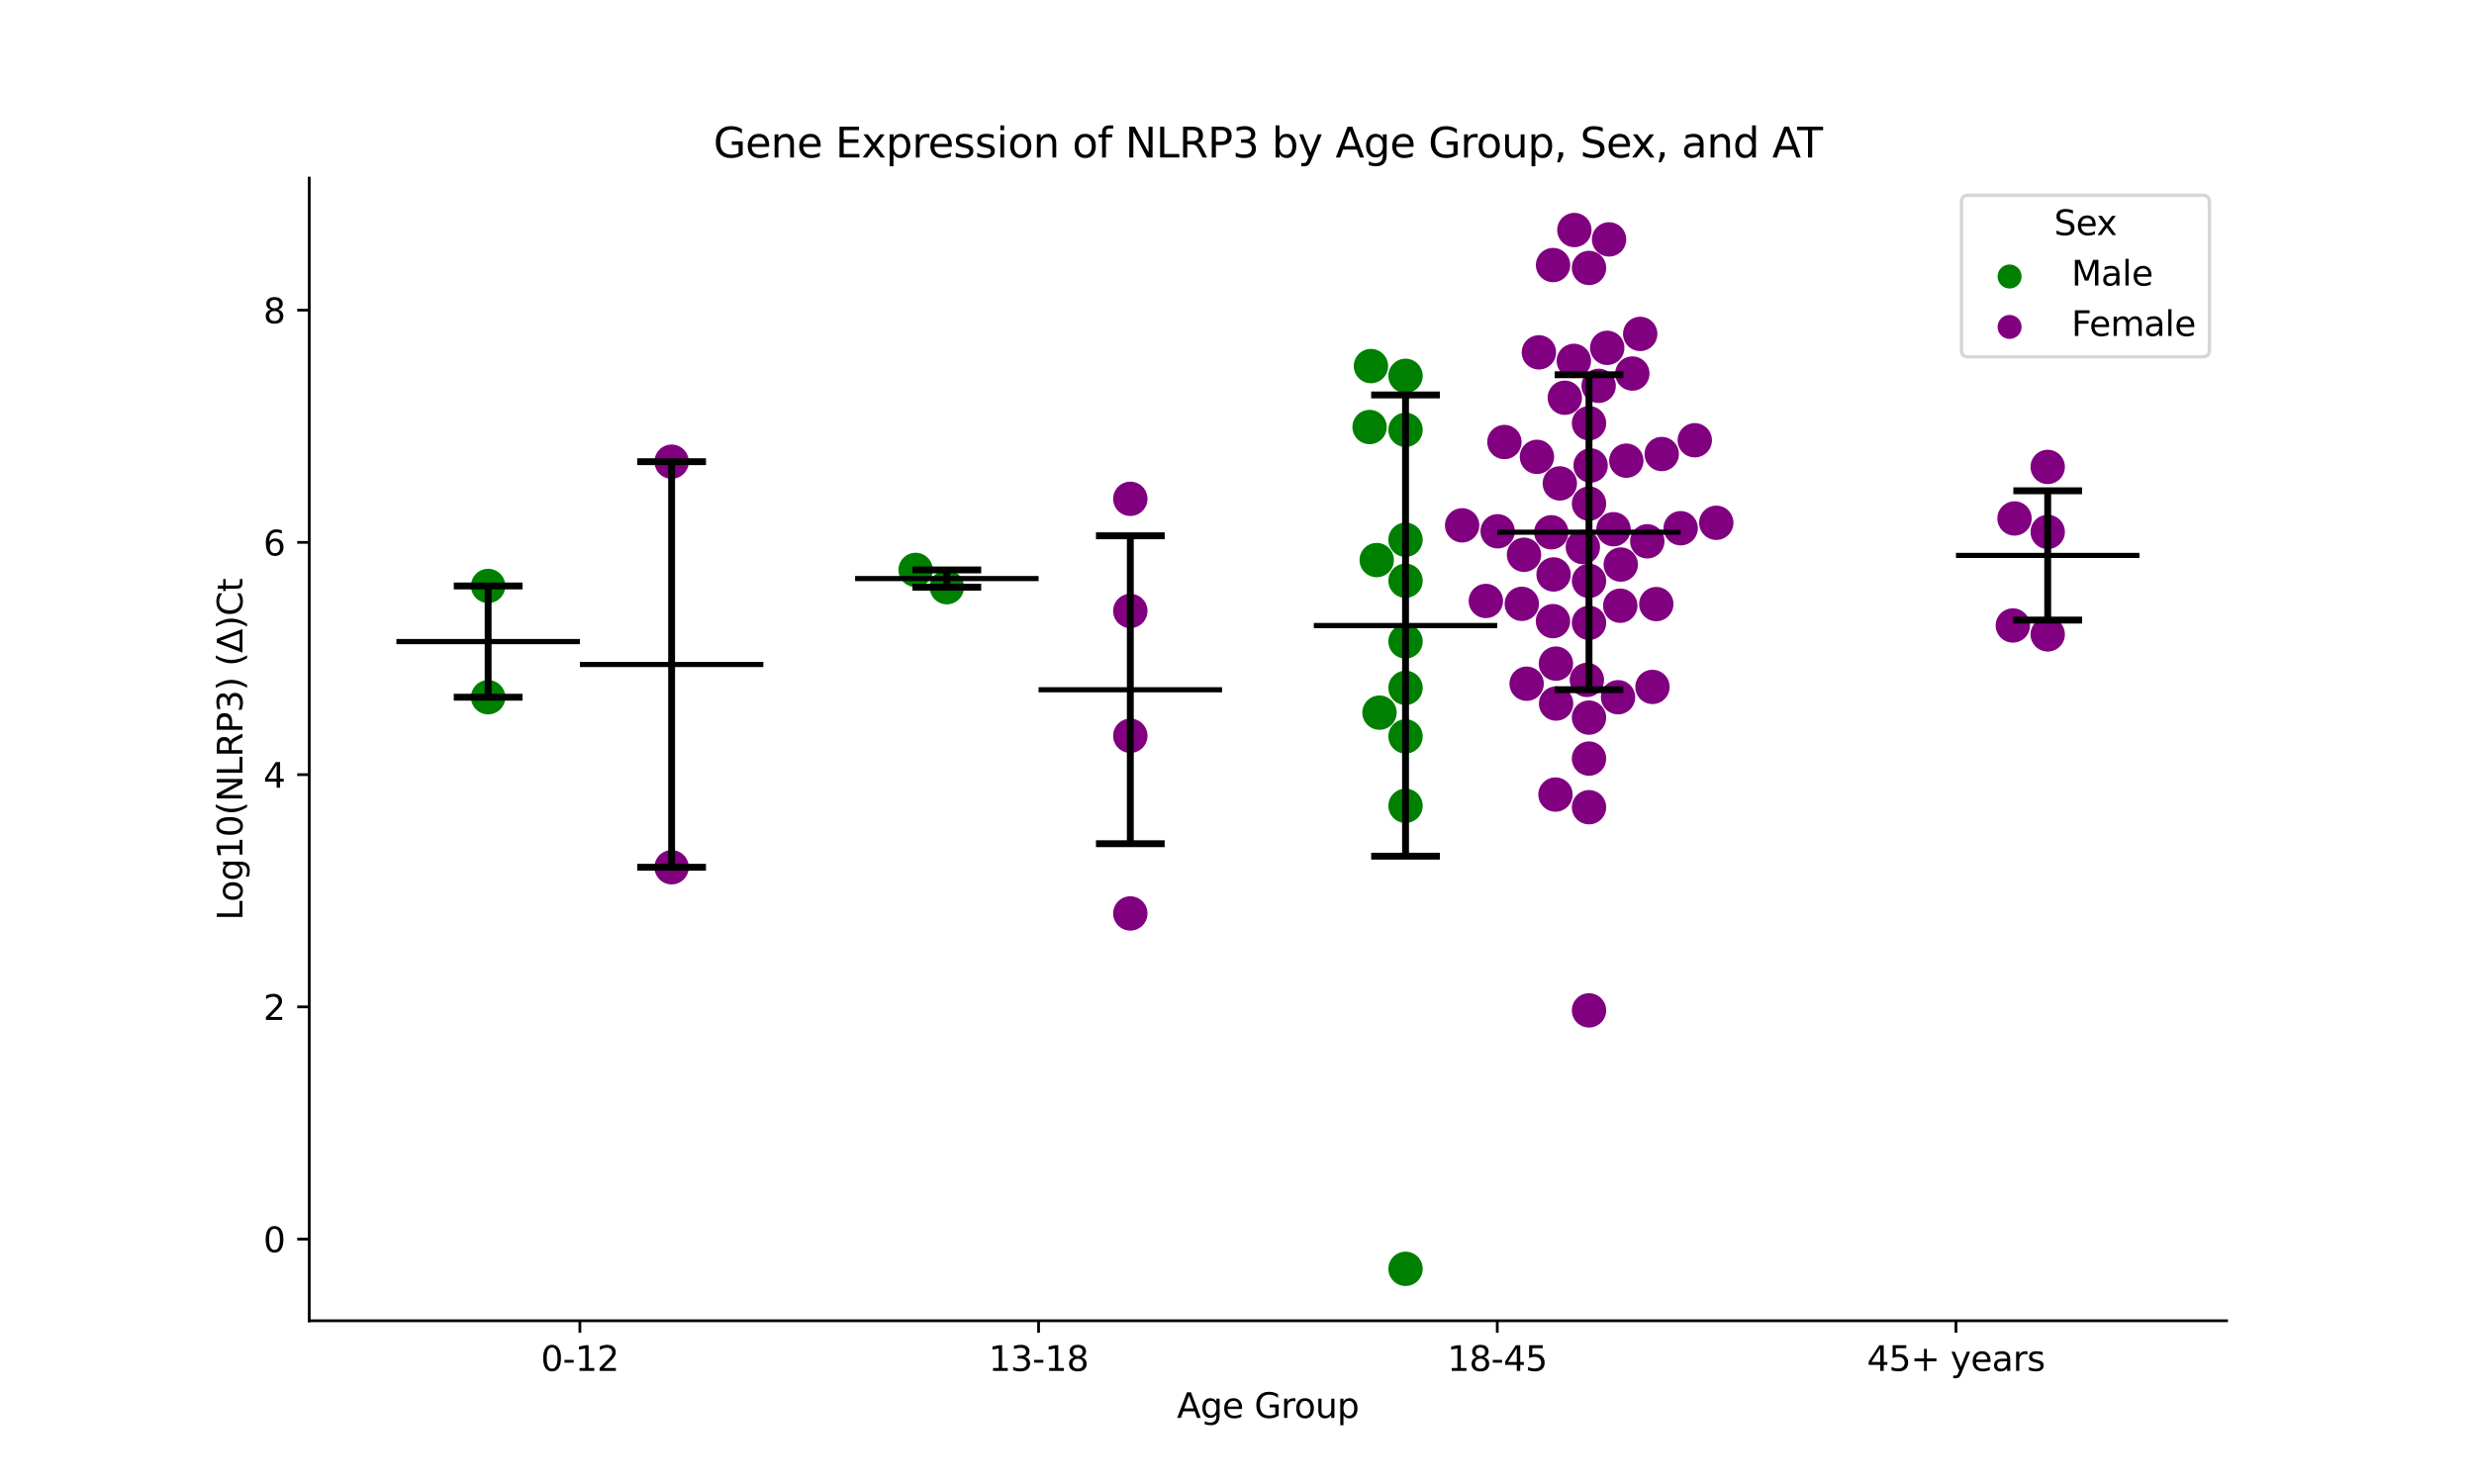 <?xml version="1.0" encoding="utf-8" standalone="no"?>
<!DOCTYPE svg PUBLIC "-//W3C//DTD SVG 1.1//EN"
  "http://www.w3.org/Graphics/SVG/1.1/DTD/svg11.dtd">
<svg xmlns:xlink="http://www.w3.org/1999/xlink" width="720pt" height="432pt" viewBox="0 0 720 432" xmlns="http://www.w3.org/2000/svg" version="1.1">
 <defs>
  <style type="text/css">*{stroke-linejoin: round; stroke-linecap: butt}</style>
 </defs>
 <g id="figure_1">
  <g id="patch_1">
   <path d="M 0 432 
L 720 432 
L 720 0 
L 0 0 
z
" style="fill: #ffffff"/>
  </g>
  <g id="axes_1">
   <g id="patch_2">
    <path d="M 90 384.48 
L 648 384.48 
L 648 51.84 
L 90 51.84 
z
" style="fill: #ffffff"/>
   </g>
   <g id="PathCollection_1">
    <defs>
     <path id="C0_0_ae9c6892e2" d="M 0 5 
C 1.326 5 2.598 4.473 3.536 3.536 
C 4.473 2.598 5 1.326 5 -0 
C 5 -1.326 4.473 -2.598 3.536 -3.536 
C 2.598 -4.473 1.326 -5 0 -5 
C -1.326 -5 -2.598 -4.473 -3.536 -3.536 
C -4.473 -2.598 -5 -1.326 -5 0 
C -5 1.326 -4.473 2.598 -3.536 3.536 
C -2.598 4.473 -1.326 5 0 5 
z
"/>
    </defs>
    <g clip-path="url(#p87d9b2bb14)">
     <use xlink:href="#C0_0_ae9c6892e2" x="142.062" y="170.57" style="fill: #008000"/>
    </g>
    <g clip-path="url(#p87d9b2bb14)">
     <use xlink:href="#C0_0_ae9c6892e2" x="142.062" y="202.965" style="fill: #008000"/>
    </g>
   </g>
   <g id="PathCollection_2">
    <defs>
     <path id="C1_0_c4b19c162c" d="M 0 5 
C 1.326 5 2.598 4.473 3.536 3.536 
C 4.473 2.598 5 1.326 5 -0 
C 5 -1.326 4.473 -2.598 3.536 -3.536 
C 2.598 -4.473 1.326 -5 0 -5 
C -1.326 -5 -2.598 -4.473 -3.536 -3.536 
C -4.473 -2.598 -5 -1.326 -5 0 
C -5 1.326 -4.473 2.598 -3.536 3.536 
C -2.598 4.473 -1.326 5 0 5 
z
"/>
    </defs>
    <g clip-path="url(#p87d9b2bb14)">
     <use xlink:href="#C1_0_c4b19c162c" x="195.459" y="134.398" style="fill: #800080"/>
    </g>
    <g clip-path="url(#p87d9b2bb14)">
     <use xlink:href="#C1_0_c4b19c162c" x="195.459" y="252.466" style="fill: #800080"/>
    </g>
   </g>
   <g id="PathCollection_3">
    <defs>
     <path id="C2_0_10af979128" d="M 0 5 
C 1.326 5 2.598 4.473 3.536 3.536 
C 4.473 2.598 5 1.326 5 -0 
C 5 -1.326 4.473 -2.598 3.536 -3.536 
C 2.598 -4.473 1.326 -5 0 -5 
C -1.326 -5 -2.598 -4.473 -3.536 -3.536 
C -4.473 -2.598 -5 -1.326 -5 0 
C -5 1.326 -4.473 2.598 -3.536 3.536 
C -2.598 4.473 -1.326 5 0 5 
z
"/>
    </defs>
    <g clip-path="url(#p87d9b2bb14)">
     <use xlink:href="#C2_0_10af979128" x="266.475" y="165.906" style="fill: #008000"/>
    </g>
    <g clip-path="url(#p87d9b2bb14)">
     <use xlink:href="#C2_0_10af979128" x="275.555" y="170.927" style="fill: #008000"/>
    </g>
   </g>
   <g id="PathCollection_4">
    <defs>
     <path id="C3_0_b645423801" d="M 0 5 
C 1.326 5 2.598 4.473 3.536 3.536 
C 4.473 2.598 5 1.326 5 -0 
C 5 -1.326 4.473 -2.598 3.536 -3.536 
C 2.598 -4.473 1.326 -5 0 -5 
C -1.326 -5 -2.598 -4.473 -3.536 -3.536 
C -4.473 -2.598 -5 -1.326 -5 0 
C -5 1.326 -4.473 2.598 -3.536 3.536 
C -2.598 4.473 -1.326 5 0 5 
z
"/>
    </defs>
    <g clip-path="url(#p87d9b2bb14)">
     <use xlink:href="#C3_0_b645423801" x="328.952" y="145.212" style="fill: #800080"/>
    </g>
    <g clip-path="url(#p87d9b2bb14)">
     <use xlink:href="#C3_0_b645423801" x="328.952" y="214.19" style="fill: #800080"/>
    </g>
    <g clip-path="url(#p87d9b2bb14)">
     <use xlink:href="#C3_0_b645423801" x="328.952" y="265.908" style="fill: #800080"/>
    </g>
    <g clip-path="url(#p87d9b2bb14)">
     <use xlink:href="#C3_0_b645423801" x="328.952" y="177.854" style="fill: #800080"/>
    </g>
   </g>
   <g id="PathCollection_5">
    <defs>
     <path id="C4_0_6145a1a69e" d="M 0 5 
C 1.326 5 2.598 4.473 3.536 3.536 
C 4.473 2.598 5 1.326 5 -0 
C 5 -1.326 4.473 -2.598 3.536 -3.536 
C 2.598 -4.473 1.326 -5 0 -5 
C -1.326 -5 -2.598 -4.473 -3.536 -3.536 
C -4.473 -2.598 -5 -1.326 -5 0 
C -5 1.326 -4.473 2.598 -3.536 3.536 
C -2.598 4.473 -1.326 5 0 5 
z
"/>
    </defs>
    <g clip-path="url(#p87d9b2bb14)">
     <use xlink:href="#C4_0_6145a1a69e" x="409.048" y="369.36" style="fill: #008000"/>
    </g>
    <g clip-path="url(#p87d9b2bb14)">
     <use xlink:href="#C4_0_6145a1a69e" x="409.048" y="109.409" style="fill: #008000"/>
    </g>
    <g clip-path="url(#p87d9b2bb14)">
     <use xlink:href="#C4_0_6145a1a69e" x="398.583" y="124.307" style="fill: #008000"/>
    </g>
    <g clip-path="url(#p87d9b2bb14)">
     <use xlink:href="#C4_0_6145a1a69e" x="409.048" y="169.057" style="fill: #008000"/>
    </g>
    <g clip-path="url(#p87d9b2bb14)">
     <use xlink:href="#C4_0_6145a1a69e" x="409.048" y="125.128" style="fill: #008000"/>
    </g>
    <g clip-path="url(#p87d9b2bb14)">
     <use xlink:href="#C4_0_6145a1a69e" x="409.048" y="214.37" style="fill: #008000"/>
    </g>
    <g clip-path="url(#p87d9b2bb14)">
     <use xlink:href="#C4_0_6145a1a69e" x="409.048" y="186.721" style="fill: #008000"/>
    </g>
    <g clip-path="url(#p87d9b2bb14)">
     <use xlink:href="#C4_0_6145a1a69e" x="409.048" y="157.12" style="fill: #008000"/>
    </g>
    <g clip-path="url(#p87d9b2bb14)">
     <use xlink:href="#C4_0_6145a1a69e" x="398.981" y="106.568" style="fill: #008000"/>
    </g>
    <g clip-path="url(#p87d9b2bb14)">
     <use xlink:href="#C4_0_6145a1a69e" x="401.466" y="207.452" style="fill: #008000"/>
    </g>
    <g clip-path="url(#p87d9b2bb14)">
     <use xlink:href="#C4_0_6145a1a69e" x="409.048" y="234.572" style="fill: #008000"/>
    </g>
    <g clip-path="url(#p87d9b2bb14)">
     <use xlink:href="#C4_0_6145a1a69e" x="409.048" y="200.237" style="fill: #008000"/>
    </g>
    <g clip-path="url(#p87d9b2bb14)">
     <use xlink:href="#C4_0_6145a1a69e" x="400.66" y="163.041" style="fill: #008000"/>
    </g>
   </g>
   <g id="PathCollection_6">
    <defs>
     <path id="C5_0_4532d6609e" d="M 0 5 
C 1.326 5 2.598 4.473 3.536 3.536 
C 4.473 2.598 5 1.326 5 -0 
C 5 -1.326 4.473 -2.598 3.536 -3.536 
C 2.598 -4.473 1.326 -5 0 -5 
C -1.326 -5 -2.598 -4.473 -3.536 -3.536 
C -4.473 -2.598 -5 -1.326 -5 0 
C -5 1.326 -4.473 2.598 -3.536 3.536 
C -2.598 4.473 -1.326 5 0 5 
z
"/>
    </defs>
    <g clip-path="url(#p87d9b2bb14)">
     <use xlink:href="#C5_0_4532d6609e" x="458.179" y="66.96" style="fill: #800080"/>
    </g>
    <g clip-path="url(#p87d9b2bb14)">
     <use xlink:href="#C5_0_4532d6609e" x="462.907" y="135.507" style="fill: #800080"/>
    </g>
    <g clip-path="url(#p87d9b2bb14)">
     <use xlink:href="#C5_0_4532d6609e" x="451.982" y="77.158" style="fill: #800080"/>
    </g>
    <g clip-path="url(#p87d9b2bb14)">
     <use xlink:href="#C5_0_4532d6609e" x="477.342" y="97.202" style="fill: #800080"/>
    </g>
    <g clip-path="url(#p87d9b2bb14)">
     <use xlink:href="#C5_0_4532d6609e" x="455.403" y="115.786" style="fill: #800080"/>
    </g>
    <g clip-path="url(#p87d9b2bb14)">
     <use xlink:href="#C5_0_4532d6609e" x="483.605" y="132.172" style="fill: #800080"/>
    </g>
    <g clip-path="url(#p87d9b2bb14)">
     <use xlink:href="#C5_0_4532d6609e" x="479.407" y="157.576" style="fill: #800080"/>
    </g>
    <g clip-path="url(#p87d9b2bb14)">
     <use xlink:href="#C5_0_4532d6609e" x="468.281" y="69.686" style="fill: #800080"/>
    </g>
    <g clip-path="url(#p87d9b2bb14)">
     <use xlink:href="#C5_0_4532d6609e" x="452.132" y="167.226" style="fill: #800080"/>
    </g>
    <g clip-path="url(#p87d9b2bb14)">
     <use xlink:href="#C5_0_4532d6609e" x="437.82" y="128.676" style="fill: #800080"/>
    </g>
    <g clip-path="url(#p87d9b2bb14)">
     <use xlink:href="#C5_0_4532d6609e" x="482.028" y="175.851" style="fill: #800080"/>
    </g>
    <g clip-path="url(#p87d9b2bb14)">
     <use xlink:href="#C5_0_4532d6609e" x="462.445" y="169.107" style="fill: #800080"/>
    </g>
    <g clip-path="url(#p87d9b2bb14)">
     <use xlink:href="#C5_0_4532d6609e" x="453.95" y="140.726" style="fill: #800080"/>
    </g>
    <g clip-path="url(#p87d9b2bb14)">
     <use xlink:href="#C5_0_4532d6609e" x="471.54" y="176.324" style="fill: #800080"/>
    </g>
    <g clip-path="url(#p87d9b2bb14)">
     <use xlink:href="#C5_0_4532d6609e" x="462.445" y="123.203" style="fill: #800080"/>
    </g>
    <g clip-path="url(#p87d9b2bb14)">
     <use xlink:href="#C5_0_4532d6609e" x="452.865" y="204.806" style="fill: #800080"/>
    </g>
    <g clip-path="url(#p87d9b2bb14)">
     <use xlink:href="#C5_0_4532d6609e" x="475.057" y="108.741" style="fill: #800080"/>
    </g>
    <g clip-path="url(#p87d9b2bb14)">
     <use xlink:href="#C5_0_4532d6609e" x="462.445" y="146.603" style="fill: #800080"/>
    </g>
    <g clip-path="url(#p87d9b2bb14)">
     <use xlink:href="#C5_0_4532d6609e" x="462.445" y="294.128" style="fill: #800080"/>
    </g>
    <g clip-path="url(#p87d9b2bb14)">
     <use xlink:href="#C5_0_4532d6609e" x="458.032" y="105.056" style="fill: #800080"/>
    </g>
    <g clip-path="url(#p87d9b2bb14)">
     <use xlink:href="#C5_0_4532d6609e" x="462.445" y="234.985" style="fill: #800080"/>
    </g>
    <g clip-path="url(#p87d9b2bb14)">
     <use xlink:href="#C5_0_4532d6609e" x="462.445" y="77.999" style="fill: #800080"/>
    </g>
    <g clip-path="url(#p87d9b2bb14)">
     <use xlink:href="#C5_0_4532d6609e" x="447.861" y="102.57" style="fill: #800080"/>
    </g>
    <g clip-path="url(#p87d9b2bb14)">
     <use xlink:href="#C5_0_4532d6609e" x="467.744" y="101.256" style="fill: #800080"/>
    </g>
    <g clip-path="url(#p87d9b2bb14)">
     <use xlink:href="#C5_0_4532d6609e" x="489.116" y="153.769" style="fill: #800080"/>
    </g>
    <g clip-path="url(#p87d9b2bb14)">
     <use xlink:href="#C5_0_4532d6609e" x="465.251" y="112.317" style="fill: #800080"/>
    </g>
    <g clip-path="url(#p87d9b2bb14)">
     <use xlink:href="#C5_0_4532d6609e" x="499.484" y="152.189" style="fill: #800080"/>
    </g>
    <g clip-path="url(#p87d9b2bb14)">
     <use xlink:href="#C5_0_4532d6609e" x="443.526" y="161.497" style="fill: #800080"/>
    </g>
    <g clip-path="url(#p87d9b2bb14)">
     <use xlink:href="#C5_0_4532d6609e" x="444.292" y="199.032" style="fill: #800080"/>
    </g>
    <g clip-path="url(#p87d9b2bb14)">
     <use xlink:href="#C5_0_4532d6609e" x="493.225" y="128.164" style="fill: #800080"/>
    </g>
    <g clip-path="url(#p87d9b2bb14)">
     <use xlink:href="#C5_0_4532d6609e" x="451.463" y="154.949" style="fill: #800080"/>
    </g>
    <g clip-path="url(#p87d9b2bb14)">
     <use xlink:href="#C5_0_4532d6609e" x="425.517" y="152.93" style="fill: #800080"/>
    </g>
    <g clip-path="url(#p87d9b2bb14)">
     <use xlink:href="#C5_0_4532d6609e" x="473.303" y="134.104" style="fill: #800080"/>
    </g>
    <g clip-path="url(#p87d9b2bb14)">
     <use xlink:href="#C5_0_4532d6609e" x="435.857" y="154.666" style="fill: #800080"/>
    </g>
    <g clip-path="url(#p87d9b2bb14)">
     <use xlink:href="#C5_0_4532d6609e" x="447.291" y="132.994" style="fill: #800080"/>
    </g>
    <g clip-path="url(#p87d9b2bb14)">
     <use xlink:href="#C5_0_4532d6609e" x="460.654" y="159.253" style="fill: #800080"/>
    </g>
    <g clip-path="url(#p87d9b2bb14)">
     <use xlink:href="#C5_0_4532d6609e" x="442.886" y="175.782" style="fill: #800080"/>
    </g>
    <g clip-path="url(#p87d9b2bb14)">
     <use xlink:href="#C5_0_4532d6609e" x="432.423" y="174.942" style="fill: #800080"/>
    </g>
    <g clip-path="url(#p87d9b2bb14)">
     <use xlink:href="#C5_0_4532d6609e" x="461.825" y="197.931" style="fill: #800080"/>
    </g>
    <g clip-path="url(#p87d9b2bb14)">
     <use xlink:href="#C5_0_4532d6609e" x="451.958" y="180.816" style="fill: #800080"/>
    </g>
    <g clip-path="url(#p87d9b2bb14)">
     <use xlink:href="#C5_0_4532d6609e" x="470.897" y="202.966" style="fill: #800080"/>
    </g>
    <g clip-path="url(#p87d9b2bb14)">
     <use xlink:href="#C5_0_4532d6609e" x="462.445" y="220.832" style="fill: #800080"/>
    </g>
    <g clip-path="url(#p87d9b2bb14)">
     <use xlink:href="#C5_0_4532d6609e" x="480.913" y="199.964" style="fill: #800080"/>
    </g>
    <g clip-path="url(#p87d9b2bb14)">
     <use xlink:href="#C5_0_4532d6609e" x="462.445" y="208.899" style="fill: #800080"/>
    </g>
    <g clip-path="url(#p87d9b2bb14)">
     <use xlink:href="#C5_0_4532d6609e" x="452.812" y="193.187" style="fill: #800080"/>
    </g>
    <g clip-path="url(#p87d9b2bb14)">
     <use xlink:href="#C5_0_4532d6609e" x="452.685" y="231.298" style="fill: #800080"/>
    </g>
    <g clip-path="url(#p87d9b2bb14)">
     <use xlink:href="#C5_0_4532d6609e" x="462.445" y="181.321" style="fill: #800080"/>
    </g>
    <g clip-path="url(#p87d9b2bb14)">
     <use xlink:href="#C5_0_4532d6609e" x="471.679" y="164.347" style="fill: #800080"/>
    </g>
    <g clip-path="url(#p87d9b2bb14)">
     <use xlink:href="#C5_0_4532d6609e" x="469.576" y="154.063" style="fill: #800080"/>
    </g>
   </g>
   <g id="PathCollection_7">
    <path d="M 0 437 
C 1.326 437 2.598 436.473 3.536 435.536 
C 4.473 434.598 5 433.326 5 432 
C 5 430.674 4.473 429.402 3.536 428.464 
C 2.598 427.527 1.326 427 0 427 
C -1.326 427 -2.598 427.527 -3.536 428.464 
C -4.473 429.402 -5 430.674 -5 432 
C -5 433.326 -4.473 434.598 -3.536 435.536 
C -2.598 436.473 -1.326 437 0 437 
" clip-path="url(#p87d9b2bb14)" style="fill: none"/>
   </g>
   <g id="PathCollection_8">
    <defs>
     <path id="C6_0_535259c7fc" d="M 0 5 
C 1.326 5 2.598 4.473 3.536 3.536 
C 4.473 2.598 5 1.326 5 -0 
C 5 -1.326 4.473 -2.598 3.536 -3.536 
C 2.598 -4.473 1.326 -5 0 -5 
C -1.326 -5 -2.598 -4.473 -3.536 -3.536 
C -4.473 -2.598 -5 -1.326 -5 0 
C -5 1.326 -4.473 2.598 -3.536 3.536 
C -2.598 4.473 -1.326 5 0 5 
z
"/>
    </defs>
    <g clip-path="url(#p87d9b2bb14)">
     <use xlink:href="#C6_0_535259c7fc" x="595.938" y="135.922" style="fill: #800080"/>
    </g>
    <g clip-path="url(#p87d9b2bb14)">
     <use xlink:href="#C6_0_535259c7fc" x="586.278" y="150.925" style="fill: #800080"/>
    </g>
    <g clip-path="url(#p87d9b2bb14)">
     <use xlink:href="#C6_0_535259c7fc" x="595.938" y="154.844" style="fill: #800080"/>
    </g>
    <g clip-path="url(#p87d9b2bb14)">
     <use xlink:href="#C6_0_535259c7fc" x="595.938" y="184.671" style="fill: #800080"/>
    </g>
    <g clip-path="url(#p87d9b2bb14)">
     <use xlink:href="#C6_0_535259c7fc" x="585.795" y="182.084" style="fill: #800080"/>
    </g>
   </g>
   <g id="PathCollection_9"/>
   <g id="PathCollection_10"/>
   <g id="matplotlib.axis_1">
    <g id="xtick_1">
     <g id="line2d_1">
      <defs>
       <path id="me6e4adfb8b" d="M 0 0 
L 0 3.5 
" style="stroke: #000000; stroke-width: 0.8"/>
      </defs>
      <g>
       <use xlink:href="#me6e4adfb8b" x="168.761" y="384.48" style="stroke: #000000; stroke-width: 0.8"/>
      </g>
     </g>
     <g id="text_1">
      <!-- 0-12 -->
      <g transform="translate(157.413 399.078) scale(0.1 -0.1)">
       <defs>
        <path id="DejaVuSans-30" d="M 2034 4250 
Q 1547 4250 1301 3770 
Q 1056 3291 1056 2328 
Q 1056 1369 1301 889 
Q 1547 409 2034 409 
Q 2525 409 2770 889 
Q 3016 1369 3016 2328 
Q 3016 3291 2770 3770 
Q 2525 4250 2034 4250 
z
M 2034 4750 
Q 2819 4750 3233 4129 
Q 3647 3509 3647 2328 
Q 3647 1150 3233 529 
Q 2819 -91 2034 -91 
Q 1250 -91 836 529 
Q 422 1150 422 2328 
Q 422 3509 836 4129 
Q 1250 4750 2034 4750 
z
" transform="scale(0.016)"/>
        <path id="DejaVuSans-2d" d="M 313 2009 
L 1997 2009 
L 1997 1497 
L 313 1497 
L 313 2009 
z
" transform="scale(0.016)"/>
        <path id="DejaVuSans-31" d="M 794 531 
L 1825 531 
L 1825 4091 
L 703 3866 
L 703 4441 
L 1819 4666 
L 2450 4666 
L 2450 531 
L 3481 531 
L 3481 0 
L 794 0 
L 794 531 
z
" transform="scale(0.016)"/>
        <path id="DejaVuSans-32" d="M 1228 531 
L 3431 531 
L 3431 0 
L 469 0 
L 469 531 
Q 828 903 1448 1529 
Q 2069 2156 2228 2338 
Q 2531 2678 2651 2914 
Q 2772 3150 2772 3378 
Q 2772 3750 2511 3984 
Q 2250 4219 1831 4219 
Q 1534 4219 1204 4116 
Q 875 4013 500 3803 
L 500 4441 
Q 881 4594 1212 4672 
Q 1544 4750 1819 4750 
Q 2544 4750 2975 4387 
Q 3406 4025 3406 3419 
Q 3406 3131 3298 2873 
Q 3191 2616 2906 2266 
Q 2828 2175 2409 1742 
Q 1991 1309 1228 531 
z
" transform="scale(0.016)"/>
       </defs>
       <use xlink:href="#DejaVuSans-30"/>
       <use xlink:href="#DejaVuSans-2d" x="63.623"/>
       <use xlink:href="#DejaVuSans-31" x="99.707"/>
       <use xlink:href="#DejaVuSans-32" x="163.33"/>
      </g>
     </g>
    </g>
    <g id="xtick_2">
     <g id="line2d_2">
      <g>
       <use xlink:href="#me6e4adfb8b" x="302.254" y="384.48" style="stroke: #000000; stroke-width: 0.8"/>
      </g>
     </g>
     <g id="text_2">
      <!-- 13-18 -->
      <g transform="translate(287.725 399.078) scale(0.1 -0.1)">
       <defs>
        <path id="DejaVuSans-33" d="M 2597 2516 
Q 3050 2419 3304 2112 
Q 3559 1806 3559 1356 
Q 3559 666 3084 287 
Q 2609 -91 1734 -91 
Q 1441 -91 1130 -33 
Q 819 25 488 141 
L 488 750 
Q 750 597 1062 519 
Q 1375 441 1716 441 
Q 2309 441 2620 675 
Q 2931 909 2931 1356 
Q 2931 1769 2642 2001 
Q 2353 2234 1838 2234 
L 1294 2234 
L 1294 2753 
L 1863 2753 
Q 2328 2753 2575 2939 
Q 2822 3125 2822 3475 
Q 2822 3834 2567 4026 
Q 2313 4219 1838 4219 
Q 1578 4219 1281 4162 
Q 984 4106 628 3988 
L 628 4550 
Q 988 4650 1302 4700 
Q 1616 4750 1894 4750 
Q 2613 4750 3031 4423 
Q 3450 4097 3450 3541 
Q 3450 3153 3228 2886 
Q 3006 2619 2597 2516 
z
" transform="scale(0.016)"/>
        <path id="DejaVuSans-38" d="M 2034 2216 
Q 1584 2216 1326 1975 
Q 1069 1734 1069 1313 
Q 1069 891 1326 650 
Q 1584 409 2034 409 
Q 2484 409 2743 651 
Q 3003 894 3003 1313 
Q 3003 1734 2745 1975 
Q 2488 2216 2034 2216 
z
M 1403 2484 
Q 997 2584 770 2862 
Q 544 3141 544 3541 
Q 544 4100 942 4425 
Q 1341 4750 2034 4750 
Q 2731 4750 3128 4425 
Q 3525 4100 3525 3541 
Q 3525 3141 3298 2862 
Q 3072 2584 2669 2484 
Q 3125 2378 3379 2068 
Q 3634 1759 3634 1313 
Q 3634 634 3220 271 
Q 2806 -91 2034 -91 
Q 1263 -91 848 271 
Q 434 634 434 1313 
Q 434 1759 690 2068 
Q 947 2378 1403 2484 
z
M 1172 3481 
Q 1172 3119 1398 2916 
Q 1625 2713 2034 2713 
Q 2441 2713 2670 2916 
Q 2900 3119 2900 3481 
Q 2900 3844 2670 4047 
Q 2441 4250 2034 4250 
Q 1625 4250 1398 4047 
Q 1172 3844 1172 3481 
z
" transform="scale(0.016)"/>
       </defs>
       <use xlink:href="#DejaVuSans-31"/>
       <use xlink:href="#DejaVuSans-33" x="63.623"/>
       <use xlink:href="#DejaVuSans-2d" x="127.246"/>
       <use xlink:href="#DejaVuSans-31" x="163.33"/>
       <use xlink:href="#DejaVuSans-38" x="226.953"/>
      </g>
     </g>
    </g>
    <g id="xtick_3">
     <g id="line2d_3">
      <g>
       <use xlink:href="#me6e4adfb8b" x="435.746" y="384.48" style="stroke: #000000; stroke-width: 0.8"/>
      </g>
     </g>
     <g id="text_3">
      <!-- 18-45 -->
      <g transform="translate(421.218 399.078) scale(0.1 -0.1)">
       <defs>
        <path id="DejaVuSans-34" d="M 2419 4116 
L 825 1625 
L 2419 1625 
L 2419 4116 
z
M 2253 4666 
L 3047 4666 
L 3047 1625 
L 3713 1625 
L 3713 1100 
L 3047 1100 
L 3047 0 
L 2419 0 
L 2419 1100 
L 313 1100 
L 313 1709 
L 2253 4666 
z
" transform="scale(0.016)"/>
        <path id="DejaVuSans-35" d="M 691 4666 
L 3169 4666 
L 3169 4134 
L 1269 4134 
L 1269 2991 
Q 1406 3038 1543 3061 
Q 1681 3084 1819 3084 
Q 2600 3084 3056 2656 
Q 3513 2228 3513 1497 
Q 3513 744 3044 326 
Q 2575 -91 1722 -91 
Q 1428 -91 1123 -41 
Q 819 9 494 109 
L 494 744 
Q 775 591 1075 516 
Q 1375 441 1709 441 
Q 2250 441 2565 725 
Q 2881 1009 2881 1497 
Q 2881 1984 2565 2268 
Q 2250 2553 1709 2553 
Q 1456 2553 1204 2497 
Q 953 2441 691 2322 
L 691 4666 
z
" transform="scale(0.016)"/>
       </defs>
       <use xlink:href="#DejaVuSans-31"/>
       <use xlink:href="#DejaVuSans-38" x="63.623"/>
       <use xlink:href="#DejaVuSans-2d" x="127.246"/>
       <use xlink:href="#DejaVuSans-34" x="163.33"/>
       <use xlink:href="#DejaVuSans-35" x="226.953"/>
      </g>
     </g>
    </g>
    <g id="xtick_4">
     <g id="line2d_4">
      <g>
       <use xlink:href="#me6e4adfb8b" x="569.239" y="384.48" style="stroke: #000000; stroke-width: 0.8"/>
      </g>
     </g>
     <g id="text_4">
      <!-- 45+ years -->
      <g transform="translate(543.338 399.078) scale(0.1 -0.1)">
       <defs>
        <path id="DejaVuSans-2b" d="M 2944 4013 
L 2944 2272 
L 4684 2272 
L 4684 1741 
L 2944 1741 
L 2944 0 
L 2419 0 
L 2419 1741 
L 678 1741 
L 678 2272 
L 2419 2272 
L 2419 4013 
L 2944 4013 
z
" transform="scale(0.016)"/>
        <path id="DejaVuSans-20" transform="scale(0.016)"/>
        <path id="DejaVuSans-79" d="M 2059 -325 
Q 1816 -950 1584 -1140 
Q 1353 -1331 966 -1331 
L 506 -1331 
L 506 -850 
L 844 -850 
Q 1081 -850 1212 -737 
Q 1344 -625 1503 -206 
L 1606 56 
L 191 3500 
L 800 3500 
L 1894 763 
L 2988 3500 
L 3597 3500 
L 2059 -325 
z
" transform="scale(0.016)"/>
        <path id="DejaVuSans-65" d="M 3597 1894 
L 3597 1613 
L 953 1613 
Q 991 1019 1311 708 
Q 1631 397 2203 397 
Q 2534 397 2845 478 
Q 3156 559 3463 722 
L 3463 178 
Q 3153 47 2828 -22 
Q 2503 -91 2169 -91 
Q 1331 -91 842 396 
Q 353 884 353 1716 
Q 353 2575 817 3079 
Q 1281 3584 2069 3584 
Q 2775 3584 3186 3129 
Q 3597 2675 3597 1894 
z
M 3022 2063 
Q 3016 2534 2758 2815 
Q 2500 3097 2075 3097 
Q 1594 3097 1305 2825 
Q 1016 2553 972 2059 
L 3022 2063 
z
" transform="scale(0.016)"/>
        <path id="DejaVuSans-61" d="M 2194 1759 
Q 1497 1759 1228 1600 
Q 959 1441 959 1056 
Q 959 750 1161 570 
Q 1363 391 1709 391 
Q 2188 391 2477 730 
Q 2766 1069 2766 1631 
L 2766 1759 
L 2194 1759 
z
M 3341 1997 
L 3341 0 
L 2766 0 
L 2766 531 
Q 2569 213 2275 61 
Q 1981 -91 1556 -91 
Q 1019 -91 701 211 
Q 384 513 384 1019 
Q 384 1609 779 1909 
Q 1175 2209 1959 2209 
L 2766 2209 
L 2766 2266 
Q 2766 2663 2505 2880 
Q 2244 3097 1772 3097 
Q 1472 3097 1187 3025 
Q 903 2953 641 2809 
L 641 3341 
Q 956 3463 1253 3523 
Q 1550 3584 1831 3584 
Q 2591 3584 2966 3190 
Q 3341 2797 3341 1997 
z
" transform="scale(0.016)"/>
        <path id="DejaVuSans-72" d="M 2631 2963 
Q 2534 3019 2420 3045 
Q 2306 3072 2169 3072 
Q 1681 3072 1420 2755 
Q 1159 2438 1159 1844 
L 1159 0 
L 581 0 
L 581 3500 
L 1159 3500 
L 1159 2956 
Q 1341 3275 1631 3429 
Q 1922 3584 2338 3584 
Q 2397 3584 2469 3576 
Q 2541 3569 2628 3553 
L 2631 2963 
z
" transform="scale(0.016)"/>
        <path id="DejaVuSans-73" d="M 2834 3397 
L 2834 2853 
Q 2591 2978 2328 3040 
Q 2066 3103 1784 3103 
Q 1356 3103 1142 2972 
Q 928 2841 928 2578 
Q 928 2378 1081 2264 
Q 1234 2150 1697 2047 
L 1894 2003 
Q 2506 1872 2764 1633 
Q 3022 1394 3022 966 
Q 3022 478 2636 193 
Q 2250 -91 1575 -91 
Q 1294 -91 989 -36 
Q 684 19 347 128 
L 347 722 
Q 666 556 975 473 
Q 1284 391 1588 391 
Q 1994 391 2212 530 
Q 2431 669 2431 922 
Q 2431 1156 2273 1281 
Q 2116 1406 1581 1522 
L 1381 1569 
Q 847 1681 609 1914 
Q 372 2147 372 2553 
Q 372 3047 722 3315 
Q 1072 3584 1716 3584 
Q 2034 3584 2315 3537 
Q 2597 3491 2834 3397 
z
" transform="scale(0.016)"/>
       </defs>
       <use xlink:href="#DejaVuSans-34"/>
       <use xlink:href="#DejaVuSans-35" x="63.623"/>
       <use xlink:href="#DejaVuSans-2b" x="127.246"/>
       <use xlink:href="#DejaVuSans-20" x="211.035"/>
       <use xlink:href="#DejaVuSans-79" x="242.822"/>
       <use xlink:href="#DejaVuSans-65" x="302.002"/>
       <use xlink:href="#DejaVuSans-61" x="363.525"/>
       <use xlink:href="#DejaVuSans-72" x="424.805"/>
       <use xlink:href="#DejaVuSans-73" x="465.918"/>
      </g>
     </g>
    </g>
    <g id="text_5">
     <!-- Age Group -->
     <g transform="translate(342.52 412.757) scale(0.1 -0.1)">
      <defs>
       <path id="DejaVuSans-41" d="M 2188 4044 
L 1331 1722 
L 3047 1722 
L 2188 4044 
z
M 1831 4666 
L 2547 4666 
L 4325 0 
L 3669 0 
L 3244 1197 
L 1141 1197 
L 716 0 
L 50 0 
L 1831 4666 
z
" transform="scale(0.016)"/>
       <path id="DejaVuSans-67" d="M 2906 1791 
Q 2906 2416 2648 2759 
Q 2391 3103 1925 3103 
Q 1463 3103 1205 2759 
Q 947 2416 947 1791 
Q 947 1169 1205 825 
Q 1463 481 1925 481 
Q 2391 481 2648 825 
Q 2906 1169 2906 1791 
z
M 3481 434 
Q 3481 -459 3084 -895 
Q 2688 -1331 1869 -1331 
Q 1566 -1331 1297 -1286 
Q 1028 -1241 775 -1147 
L 775 -588 
Q 1028 -725 1275 -790 
Q 1522 -856 1778 -856 
Q 2344 -856 2625 -561 
Q 2906 -266 2906 331 
L 2906 616 
Q 2728 306 2450 153 
Q 2172 0 1784 0 
Q 1141 0 747 490 
Q 353 981 353 1791 
Q 353 2603 747 3093 
Q 1141 3584 1784 3584 
Q 2172 3584 2450 3431 
Q 2728 3278 2906 2969 
L 2906 3500 
L 3481 3500 
L 3481 434 
z
" transform="scale(0.016)"/>
       <path id="DejaVuSans-47" d="M 3809 666 
L 3809 1919 
L 2778 1919 
L 2778 2438 
L 4434 2438 
L 4434 434 
Q 4069 175 3628 42 
Q 3188 -91 2688 -91 
Q 1594 -91 976 548 
Q 359 1188 359 2328 
Q 359 3472 976 4111 
Q 1594 4750 2688 4750 
Q 3144 4750 3555 4637 
Q 3966 4525 4313 4306 
L 4313 3634 
Q 3963 3931 3569 4081 
Q 3175 4231 2741 4231 
Q 1884 4231 1454 3753 
Q 1025 3275 1025 2328 
Q 1025 1384 1454 906 
Q 1884 428 2741 428 
Q 3075 428 3337 486 
Q 3600 544 3809 666 
z
" transform="scale(0.016)"/>
       <path id="DejaVuSans-6f" d="M 1959 3097 
Q 1497 3097 1228 2736 
Q 959 2375 959 1747 
Q 959 1119 1226 758 
Q 1494 397 1959 397 
Q 2419 397 2687 759 
Q 2956 1122 2956 1747 
Q 2956 2369 2687 2733 
Q 2419 3097 1959 3097 
z
M 1959 3584 
Q 2709 3584 3137 3096 
Q 3566 2609 3566 1747 
Q 3566 888 3137 398 
Q 2709 -91 1959 -91 
Q 1206 -91 779 398 
Q 353 888 353 1747 
Q 353 2609 779 3096 
Q 1206 3584 1959 3584 
z
" transform="scale(0.016)"/>
       <path id="DejaVuSans-75" d="M 544 1381 
L 544 3500 
L 1119 3500 
L 1119 1403 
Q 1119 906 1312 657 
Q 1506 409 1894 409 
Q 2359 409 2629 706 
Q 2900 1003 2900 1516 
L 2900 3500 
L 3475 3500 
L 3475 0 
L 2900 0 
L 2900 538 
Q 2691 219 2414 64 
Q 2138 -91 1772 -91 
Q 1169 -91 856 284 
Q 544 659 544 1381 
z
M 1991 3584 
L 1991 3584 
z
" transform="scale(0.016)"/>
       <path id="DejaVuSans-70" d="M 1159 525 
L 1159 -1331 
L 581 -1331 
L 581 3500 
L 1159 3500 
L 1159 2969 
Q 1341 3281 1617 3432 
Q 1894 3584 2278 3584 
Q 2916 3584 3314 3078 
Q 3713 2572 3713 1747 
Q 3713 922 3314 415 
Q 2916 -91 2278 -91 
Q 1894 -91 1617 61 
Q 1341 213 1159 525 
z
M 3116 1747 
Q 3116 2381 2855 2742 
Q 2594 3103 2138 3103 
Q 1681 3103 1420 2742 
Q 1159 2381 1159 1747 
Q 1159 1113 1420 752 
Q 1681 391 2138 391 
Q 2594 391 2855 752 
Q 3116 1113 3116 1747 
z
" transform="scale(0.016)"/>
      </defs>
      <use xlink:href="#DejaVuSans-41"/>
      <use xlink:href="#DejaVuSans-67" x="68.408"/>
      <use xlink:href="#DejaVuSans-65" x="131.885"/>
      <use xlink:href="#DejaVuSans-20" x="193.408"/>
      <use xlink:href="#DejaVuSans-47" x="225.195"/>
      <use xlink:href="#DejaVuSans-72" x="302.686"/>
      <use xlink:href="#DejaVuSans-6f" x="341.549"/>
      <use xlink:href="#DejaVuSans-75" x="402.73"/>
      <use xlink:href="#DejaVuSans-70" x="466.109"/>
     </g>
    </g>
   </g>
   <g id="matplotlib.axis_2">
    <g id="ytick_1">
     <g id="line2d_5">
      <defs>
       <path id="mc3dcc364b7" d="M 0 0 
L -3.5 0 
" style="stroke: #000000; stroke-width: 0.8"/>
      </defs>
      <g>
       <use xlink:href="#mc3dcc364b7" x="90" y="360.711" style="stroke: #000000; stroke-width: 0.8"/>
      </g>
     </g>
     <g id="text_6">
      <!-- 0 -->
      <g transform="translate(76.638 364.51) scale(0.1 -0.1)">
       <use xlink:href="#DejaVuSans-30"/>
      </g>
     </g>
    </g>
    <g id="ytick_2">
     <g id="line2d_6">
      <g>
       <use xlink:href="#mc3dcc364b7" x="90" y="293.105" style="stroke: #000000; stroke-width: 0.8"/>
      </g>
     </g>
     <g id="text_7">
      <!-- 2 -->
      <g transform="translate(76.638 296.904) scale(0.1 -0.1)">
       <use xlink:href="#DejaVuSans-32"/>
      </g>
     </g>
    </g>
    <g id="ytick_3">
     <g id="line2d_7">
      <g>
       <use xlink:href="#mc3dcc364b7" x="90" y="225.499" style="stroke: #000000; stroke-width: 0.8"/>
      </g>
     </g>
     <g id="text_8">
      <!-- 4 -->
      <g transform="translate(76.638 229.298) scale(0.1 -0.1)">
       <use xlink:href="#DejaVuSans-34"/>
      </g>
     </g>
    </g>
    <g id="ytick_4">
     <g id="line2d_8">
      <g>
       <use xlink:href="#mc3dcc364b7" x="90" y="157.893" style="stroke: #000000; stroke-width: 0.8"/>
      </g>
     </g>
     <g id="text_9">
      <!-- 6 -->
      <g transform="translate(76.638 161.692) scale(0.1 -0.1)">
       <defs>
        <path id="DejaVuSans-36" d="M 2113 2584 
Q 1688 2584 1439 2293 
Q 1191 2003 1191 1497 
Q 1191 994 1439 701 
Q 1688 409 2113 409 
Q 2538 409 2786 701 
Q 3034 994 3034 1497 
Q 3034 2003 2786 2293 
Q 2538 2584 2113 2584 
z
M 3366 4563 
L 3366 3988 
Q 3128 4100 2886 4159 
Q 2644 4219 2406 4219 
Q 1781 4219 1451 3797 
Q 1122 3375 1075 2522 
Q 1259 2794 1537 2939 
Q 1816 3084 2150 3084 
Q 2853 3084 3261 2657 
Q 3669 2231 3669 1497 
Q 3669 778 3244 343 
Q 2819 -91 2113 -91 
Q 1303 -91 875 529 
Q 447 1150 447 2328 
Q 447 3434 972 4092 
Q 1497 4750 2381 4750 
Q 2619 4750 2861 4703 
Q 3103 4656 3366 4563 
z
" transform="scale(0.016)"/>
       </defs>
       <use xlink:href="#DejaVuSans-36"/>
      </g>
     </g>
    </g>
    <g id="ytick_5">
     <g id="line2d_9">
      <g>
       <use xlink:href="#mc3dcc364b7" x="90" y="90.287" style="stroke: #000000; stroke-width: 0.8"/>
      </g>
     </g>
     <g id="text_10">
      <!-- 8 -->
      <g transform="translate(76.638 94.087) scale(0.1 -0.1)">
       <use xlink:href="#DejaVuSans-38"/>
      </g>
     </g>
    </g>
    <g id="text_11">
     <!-- Log10(NLRP3) (Δ)Ct -->
     <g transform="translate(70.558 267.915) rotate(-90) scale(0.1 -0.1)">
      <defs>
       <path id="DejaVuSans-4c" d="M 628 4666 
L 1259 4666 
L 1259 531 
L 3531 531 
L 3531 0 
L 628 0 
L 628 4666 
z
" transform="scale(0.016)"/>
       <path id="DejaVuSans-28" d="M 1984 4856 
Q 1566 4138 1362 3434 
Q 1159 2731 1159 2009 
Q 1159 1288 1364 580 
Q 1569 -128 1984 -844 
L 1484 -844 
Q 1016 -109 783 600 
Q 550 1309 550 2009 
Q 550 2706 781 3412 
Q 1013 4119 1484 4856 
L 1984 4856 
z
" transform="scale(0.016)"/>
       <path id="DejaVuSans-4e" d="M 628 4666 
L 1478 4666 
L 3547 763 
L 3547 4666 
L 4159 4666 
L 4159 0 
L 3309 0 
L 1241 3903 
L 1241 0 
L 628 0 
L 628 4666 
z
" transform="scale(0.016)"/>
       <path id="DejaVuSans-52" d="M 2841 2188 
Q 3044 2119 3236 1894 
Q 3428 1669 3622 1275 
L 4263 0 
L 3584 0 
L 2988 1197 
Q 2756 1666 2539 1819 
Q 2322 1972 1947 1972 
L 1259 1972 
L 1259 0 
L 628 0 
L 628 4666 
L 2053 4666 
Q 2853 4666 3247 4331 
Q 3641 3997 3641 3322 
Q 3641 2881 3436 2590 
Q 3231 2300 2841 2188 
z
M 1259 4147 
L 1259 2491 
L 2053 2491 
Q 2509 2491 2742 2702 
Q 2975 2913 2975 3322 
Q 2975 3731 2742 3939 
Q 2509 4147 2053 4147 
L 1259 4147 
z
" transform="scale(0.016)"/>
       <path id="DejaVuSans-50" d="M 1259 4147 
L 1259 2394 
L 2053 2394 
Q 2494 2394 2734 2622 
Q 2975 2850 2975 3272 
Q 2975 3691 2734 3919 
Q 2494 4147 2053 4147 
L 1259 4147 
z
M 628 4666 
L 2053 4666 
Q 2838 4666 3239 4311 
Q 3641 3956 3641 3272 
Q 3641 2581 3239 2228 
Q 2838 1875 2053 1875 
L 1259 1875 
L 1259 0 
L 628 0 
L 628 4666 
z
" transform="scale(0.016)"/>
       <path id="DejaVuSans-29" d="M 513 4856 
L 1013 4856 
Q 1481 4119 1714 3412 
Q 1947 2706 1947 2009 
Q 1947 1309 1714 600 
Q 1481 -109 1013 -844 
L 513 -844 
Q 928 -128 1133 580 
Q 1338 1288 1338 2009 
Q 1338 2731 1133 3434 
Q 928 4138 513 4856 
z
" transform="scale(0.016)"/>
       <path id="DejaVuSans-394" d="M 2188 4044 
L 906 525 
L 3472 525 
L 2188 4044 
z
M 50 0 
L 1831 4666 
L 2547 4666 
L 4325 0 
L 50 0 
z
" transform="scale(0.016)"/>
       <path id="DejaVuSans-43" d="M 4122 4306 
L 4122 3641 
Q 3803 3938 3442 4084 
Q 3081 4231 2675 4231 
Q 1875 4231 1450 3742 
Q 1025 3253 1025 2328 
Q 1025 1406 1450 917 
Q 1875 428 2675 428 
Q 3081 428 3442 575 
Q 3803 722 4122 1019 
L 4122 359 
Q 3791 134 3420 21 
Q 3050 -91 2638 -91 
Q 1578 -91 968 557 
Q 359 1206 359 2328 
Q 359 3453 968 4101 
Q 1578 4750 2638 4750 
Q 3056 4750 3426 4639 
Q 3797 4528 4122 4306 
z
" transform="scale(0.016)"/>
       <path id="DejaVuSans-74" d="M 1172 4494 
L 1172 3500 
L 2356 3500 
L 2356 3053 
L 1172 3053 
L 1172 1153 
Q 1172 725 1289 603 
Q 1406 481 1766 481 
L 2356 481 
L 2356 0 
L 1766 0 
Q 1100 0 847 248 
Q 594 497 594 1153 
L 594 3053 
L 172 3053 
L 172 3500 
L 594 3500 
L 594 4494 
L 1172 4494 
z
" transform="scale(0.016)"/>
      </defs>
      <use xlink:href="#DejaVuSans-4c"/>
      <use xlink:href="#DejaVuSans-6f" x="53.963"/>
      <use xlink:href="#DejaVuSans-67" x="115.145"/>
      <use xlink:href="#DejaVuSans-31" x="178.621"/>
      <use xlink:href="#DejaVuSans-30" x="242.244"/>
      <use xlink:href="#DejaVuSans-28" x="305.867"/>
      <use xlink:href="#DejaVuSans-4e" x="344.881"/>
      <use xlink:href="#DejaVuSans-4c" x="419.686"/>
      <use xlink:href="#DejaVuSans-52" x="475.398"/>
      <use xlink:href="#DejaVuSans-50" x="544.881"/>
      <use xlink:href="#DejaVuSans-33" x="605.184"/>
      <use xlink:href="#DejaVuSans-29" x="668.807"/>
      <use xlink:href="#DejaVuSans-20" x="707.82"/>
      <use xlink:href="#DejaVuSans-28" x="739.607"/>
      <use xlink:href="#DejaVuSans-394" x="778.621"/>
      <use xlink:href="#DejaVuSans-29" x="847.029"/>
      <use xlink:href="#DejaVuSans-43" x="886.043"/>
      <use xlink:href="#DejaVuSans-74" x="955.867"/>
     </g>
    </g>
   </g>
   <g id="LineCollection_1">
    <path d="M 142.062 202.965 
L 142.062 170.57 
" clip-path="url(#p87d9b2bb14)" style="fill: none; stroke: #000000; stroke-width: 2"/>
   </g>
   <g id="line2d_10">
    <defs>
     <path id="m513017beeb" d="M 10 0 
L -10 -0 
" style="stroke: #000000; stroke-width: 2"/>
    </defs>
    <g clip-path="url(#p87d9b2bb14)">
     <use xlink:href="#m513017beeb" x="142.062" y="202.965" style="stroke: #000000; stroke-width: 2"/>
    </g>
   </g>
   <g id="line2d_11">
    <g clip-path="url(#p87d9b2bb14)">
     <use xlink:href="#m513017beeb" x="142.062" y="170.57" style="stroke: #000000; stroke-width: 2"/>
    </g>
   </g>
   <g id="LineCollection_2">
    <path d="M 115.364 186.768 
L 168.761 186.768 
" clip-path="url(#p87d9b2bb14)" style="fill: none; stroke: #000000; stroke-width: 1.5"/>
   </g>
   <g id="LineCollection_3">
    <path d="M 195.459 252.466 
L 195.459 134.398 
" clip-path="url(#p87d9b2bb14)" style="fill: none; stroke: #000000; stroke-width: 2"/>
   </g>
   <g id="line2d_12">
    <g clip-path="url(#p87d9b2bb14)">
     <use xlink:href="#m513017beeb" x="195.459" y="252.466" style="stroke: #000000; stroke-width: 2"/>
    </g>
   </g>
   <g id="line2d_13">
    <g clip-path="url(#p87d9b2bb14)">
     <use xlink:href="#m513017beeb" x="195.459" y="134.398" style="stroke: #000000; stroke-width: 2"/>
    </g>
   </g>
   <g id="LineCollection_4">
    <path d="M 168.761 193.432 
L 222.158 193.432 
" clip-path="url(#p87d9b2bb14)" style="fill: none; stroke: #000000; stroke-width: 1.5"/>
   </g>
   <g id="LineCollection_5">
    <path d="M 275.555 170.927 
L 275.555 165.906 
" clip-path="url(#p87d9b2bb14)" style="fill: none; stroke: #000000; stroke-width: 2"/>
   </g>
   <g id="line2d_14">
    <g clip-path="url(#p87d9b2bb14)">
     <use xlink:href="#m513017beeb" x="275.555" y="170.927" style="stroke: #000000; stroke-width: 2"/>
    </g>
   </g>
   <g id="line2d_15">
    <g clip-path="url(#p87d9b2bb14)">
     <use xlink:href="#m513017beeb" x="275.555" y="165.906" style="stroke: #000000; stroke-width: 2"/>
    </g>
   </g>
   <g id="LineCollection_6">
    <path d="M 248.856 168.416 
L 302.254 168.416 
" clip-path="url(#p87d9b2bb14)" style="fill: none; stroke: #000000; stroke-width: 1.5"/>
   </g>
   <g id="LineCollection_7">
    <path d="M 328.952 245.61 
L 328.952 155.972 
" clip-path="url(#p87d9b2bb14)" style="fill: none; stroke: #000000; stroke-width: 2"/>
   </g>
   <g id="line2d_16">
    <g clip-path="url(#p87d9b2bb14)">
     <use xlink:href="#m513017beeb" x="328.952" y="245.61" style="stroke: #000000; stroke-width: 2"/>
    </g>
   </g>
   <g id="line2d_17">
    <g clip-path="url(#p87d9b2bb14)">
     <use xlink:href="#m513017beeb" x="328.952" y="155.972" style="stroke: #000000; stroke-width: 2"/>
    </g>
   </g>
   <g id="LineCollection_8">
    <path d="M 302.254 200.791 
L 355.651 200.791 
" clip-path="url(#p87d9b2bb14)" style="fill: none; stroke: #000000; stroke-width: 1.5"/>
   </g>
   <g id="LineCollection_9">
    <path d="M 409.048 249.235 
L 409.048 114.972 
" clip-path="url(#p87d9b2bb14)" style="fill: none; stroke: #000000; stroke-width: 2"/>
   </g>
   <g id="line2d_18">
    <g clip-path="url(#p87d9b2bb14)">
     <use xlink:href="#m513017beeb" x="409.048" y="249.235" style="stroke: #000000; stroke-width: 2"/>
    </g>
   </g>
   <g id="line2d_19">
    <g clip-path="url(#p87d9b2bb14)">
     <use xlink:href="#m513017beeb" x="409.048" y="114.972" style="stroke: #000000; stroke-width: 2"/>
    </g>
   </g>
   <g id="LineCollection_10">
    <path d="M 382.349 182.103 
L 435.746 182.103 
" clip-path="url(#p87d9b2bb14)" style="fill: none; stroke: #000000; stroke-width: 1.5"/>
   </g>
   <g id="LineCollection_11">
    <path d="M 462.445 200.769 
L 462.445 109.089 
" clip-path="url(#p87d9b2bb14)" style="fill: none; stroke: #000000; stroke-width: 2"/>
   </g>
   <g id="line2d_20">
    <g clip-path="url(#p87d9b2bb14)">
     <use xlink:href="#m513017beeb" x="462.445" y="200.769" style="stroke: #000000; stroke-width: 2"/>
    </g>
   </g>
   <g id="line2d_21">
    <g clip-path="url(#p87d9b2bb14)">
     <use xlink:href="#m513017beeb" x="462.445" y="109.089" style="stroke: #000000; stroke-width: 2"/>
    </g>
   </g>
   <g id="LineCollection_12">
    <path d="M 435.746 154.929 
L 489.144 154.929 
" clip-path="url(#p87d9b2bb14)" style="fill: none; stroke: #000000; stroke-width: 1.5"/>
   </g>
   <g id="LineCollection_13">
    <path clip-path="url(#p87d9b2bb14)" style="fill: none; stroke: #000000; stroke-width: 2"/>
   </g>
   <g id="line2d_22">
    <g clip-path="url(#p87d9b2bb14)"/>
   </g>
   <g id="line2d_23">
    <g clip-path="url(#p87d9b2bb14)"/>
   </g>
   <g id="LineCollection_14">
    <path clip-path="url(#p87d9b2bb14)" style="fill: none; stroke: #000000; stroke-width: 1.5"/>
   </g>
   <g id="LineCollection_15">
    <path d="M 595.938 180.508 
L 595.938 142.87 
" clip-path="url(#p87d9b2bb14)" style="fill: none; stroke: #000000; stroke-width: 2"/>
   </g>
   <g id="line2d_24">
    <g clip-path="url(#p87d9b2bb14)">
     <use xlink:href="#m513017beeb" x="595.938" y="180.508" style="stroke: #000000; stroke-width: 2"/>
    </g>
   </g>
   <g id="line2d_25">
    <g clip-path="url(#p87d9b2bb14)">
     <use xlink:href="#m513017beeb" x="595.938" y="142.87" style="stroke: #000000; stroke-width: 2"/>
    </g>
   </g>
   <g id="LineCollection_16">
    <path d="M 569.239 161.689 
L 622.636 161.689 
" clip-path="url(#p87d9b2bb14)" style="fill: none; stroke: #000000; stroke-width: 1.5"/>
   </g>
   <g id="patch_3">
    <path d="M 90 384.48 
L 90 51.84 
" style="fill: none; stroke: #000000; stroke-width: 0.8; stroke-linejoin: miter; stroke-linecap: square"/>
   </g>
   <g id="patch_4">
    <path d="M 90 384.48 
L 648 384.48 
" style="fill: none; stroke: #000000; stroke-width: 0.8; stroke-linejoin: miter; stroke-linecap: square"/>
   </g>
   <g id="text_12">
    <!-- Gene Expression of NLRP3 by Age Group, Sex, and AT -->
    <g transform="translate(207.634 45.84) scale(0.12 -0.12)">
     <defs>
      <path id="DejaVuSans-6e" d="M 3513 2113 
L 3513 0 
L 2938 0 
L 2938 2094 
Q 2938 2591 2744 2837 
Q 2550 3084 2163 3084 
Q 1697 3084 1428 2787 
Q 1159 2491 1159 1978 
L 1159 0 
L 581 0 
L 581 3500 
L 1159 3500 
L 1159 2956 
Q 1366 3272 1645 3428 
Q 1925 3584 2291 3584 
Q 2894 3584 3203 3211 
Q 3513 2838 3513 2113 
z
" transform="scale(0.016)"/>
      <path id="DejaVuSans-45" d="M 628 4666 
L 3578 4666 
L 3578 4134 
L 1259 4134 
L 1259 2753 
L 3481 2753 
L 3481 2222 
L 1259 2222 
L 1259 531 
L 3634 531 
L 3634 0 
L 628 0 
L 628 4666 
z
" transform="scale(0.016)"/>
      <path id="DejaVuSans-78" d="M 3513 3500 
L 2247 1797 
L 3578 0 
L 2900 0 
L 1881 1375 
L 863 0 
L 184 0 
L 1544 1831 
L 300 3500 
L 978 3500 
L 1906 2253 
L 2834 3500 
L 3513 3500 
z
" transform="scale(0.016)"/>
      <path id="DejaVuSans-69" d="M 603 3500 
L 1178 3500 
L 1178 0 
L 603 0 
L 603 3500 
z
M 603 4863 
L 1178 4863 
L 1178 4134 
L 603 4134 
L 603 4863 
z
" transform="scale(0.016)"/>
      <path id="DejaVuSans-66" d="M 2375 4863 
L 2375 4384 
L 1825 4384 
Q 1516 4384 1395 4259 
Q 1275 4134 1275 3809 
L 1275 3500 
L 2222 3500 
L 2222 3053 
L 1275 3053 
L 1275 0 
L 697 0 
L 697 3053 
L 147 3053 
L 147 3500 
L 697 3500 
L 697 3744 
Q 697 4328 969 4595 
Q 1241 4863 1831 4863 
L 2375 4863 
z
" transform="scale(0.016)"/>
      <path id="DejaVuSans-62" d="M 3116 1747 
Q 3116 2381 2855 2742 
Q 2594 3103 2138 3103 
Q 1681 3103 1420 2742 
Q 1159 2381 1159 1747 
Q 1159 1113 1420 752 
Q 1681 391 2138 391 
Q 2594 391 2855 752 
Q 3116 1113 3116 1747 
z
M 1159 2969 
Q 1341 3281 1617 3432 
Q 1894 3584 2278 3584 
Q 2916 3584 3314 3078 
Q 3713 2572 3713 1747 
Q 3713 922 3314 415 
Q 2916 -91 2278 -91 
Q 1894 -91 1617 61 
Q 1341 213 1159 525 
L 1159 0 
L 581 0 
L 581 4863 
L 1159 4863 
L 1159 2969 
z
" transform="scale(0.016)"/>
      <path id="DejaVuSans-2c" d="M 750 794 
L 1409 794 
L 1409 256 
L 897 -744 
L 494 -744 
L 750 256 
L 750 794 
z
" transform="scale(0.016)"/>
      <path id="DejaVuSans-53" d="M 3425 4513 
L 3425 3897 
Q 3066 4069 2747 4153 
Q 2428 4238 2131 4238 
Q 1616 4238 1336 4038 
Q 1056 3838 1056 3469 
Q 1056 3159 1242 3001 
Q 1428 2844 1947 2747 
L 2328 2669 
Q 3034 2534 3370 2195 
Q 3706 1856 3706 1288 
Q 3706 609 3251 259 
Q 2797 -91 1919 -91 
Q 1588 -91 1214 -16 
Q 841 59 441 206 
L 441 856 
Q 825 641 1194 531 
Q 1563 422 1919 422 
Q 2459 422 2753 634 
Q 3047 847 3047 1241 
Q 3047 1584 2836 1778 
Q 2625 1972 2144 2069 
L 1759 2144 
Q 1053 2284 737 2584 
Q 422 2884 422 3419 
Q 422 4038 858 4394 
Q 1294 4750 2059 4750 
Q 2388 4750 2728 4690 
Q 3069 4631 3425 4513 
z
" transform="scale(0.016)"/>
      <path id="DejaVuSans-64" d="M 2906 2969 
L 2906 4863 
L 3481 4863 
L 3481 0 
L 2906 0 
L 2906 525 
Q 2725 213 2448 61 
Q 2172 -91 1784 -91 
Q 1150 -91 751 415 
Q 353 922 353 1747 
Q 353 2572 751 3078 
Q 1150 3584 1784 3584 
Q 2172 3584 2448 3432 
Q 2725 3281 2906 2969 
z
M 947 1747 
Q 947 1113 1208 752 
Q 1469 391 1925 391 
Q 2381 391 2643 752 
Q 2906 1113 2906 1747 
Q 2906 2381 2643 2742 
Q 2381 3103 1925 3103 
Q 1469 3103 1208 2742 
Q 947 2381 947 1747 
z
" transform="scale(0.016)"/>
      <path id="DejaVuSans-54" d="M -19 4666 
L 3928 4666 
L 3928 4134 
L 2272 4134 
L 2272 0 
L 1638 0 
L 1638 4134 
L -19 4134 
L -19 4666 
z
" transform="scale(0.016)"/>
     </defs>
     <use xlink:href="#DejaVuSans-47"/>
     <use xlink:href="#DejaVuSans-65" x="77.49"/>
     <use xlink:href="#DejaVuSans-6e" x="139.014"/>
     <use xlink:href="#DejaVuSans-65" x="202.393"/>
     <use xlink:href="#DejaVuSans-20" x="263.916"/>
     <use xlink:href="#DejaVuSans-45" x="295.703"/>
     <use xlink:href="#DejaVuSans-78" x="358.887"/>
     <use xlink:href="#DejaVuSans-70" x="418.066"/>
     <use xlink:href="#DejaVuSans-72" x="481.543"/>
     <use xlink:href="#DejaVuSans-65" x="520.406"/>
     <use xlink:href="#DejaVuSans-73" x="581.93"/>
     <use xlink:href="#DejaVuSans-73" x="634.029"/>
     <use xlink:href="#DejaVuSans-69" x="686.129"/>
     <use xlink:href="#DejaVuSans-6f" x="713.912"/>
     <use xlink:href="#DejaVuSans-6e" x="775.094"/>
     <use xlink:href="#DejaVuSans-20" x="838.473"/>
     <use xlink:href="#DejaVuSans-6f" x="870.26"/>
     <use xlink:href="#DejaVuSans-66" x="931.441"/>
     <use xlink:href="#DejaVuSans-20" x="966.646"/>
     <use xlink:href="#DejaVuSans-4e" x="998.434"/>
     <use xlink:href="#DejaVuSans-4c" x="1073.238"/>
     <use xlink:href="#DejaVuSans-52" x="1128.951"/>
     <use xlink:href="#DejaVuSans-50" x="1198.434"/>
     <use xlink:href="#DejaVuSans-33" x="1258.736"/>
     <use xlink:href="#DejaVuSans-20" x="1322.359"/>
     <use xlink:href="#DejaVuSans-62" x="1354.146"/>
     <use xlink:href="#DejaVuSans-79" x="1417.623"/>
     <use xlink:href="#DejaVuSans-20" x="1476.803"/>
     <use xlink:href="#DejaVuSans-41" x="1508.59"/>
     <use xlink:href="#DejaVuSans-67" x="1576.998"/>
     <use xlink:href="#DejaVuSans-65" x="1640.475"/>
     <use xlink:href="#DejaVuSans-20" x="1701.998"/>
     <use xlink:href="#DejaVuSans-47" x="1733.785"/>
     <use xlink:href="#DejaVuSans-72" x="1811.275"/>
     <use xlink:href="#DejaVuSans-6f" x="1850.139"/>
     <use xlink:href="#DejaVuSans-75" x="1911.32"/>
     <use xlink:href="#DejaVuSans-70" x="1974.699"/>
     <use xlink:href="#DejaVuSans-2c" x="2038.176"/>
     <use xlink:href="#DejaVuSans-20" x="2069.963"/>
     <use xlink:href="#DejaVuSans-53" x="2101.75"/>
     <use xlink:href="#DejaVuSans-65" x="2165.227"/>
     <use xlink:href="#DejaVuSans-78" x="2225"/>
     <use xlink:href="#DejaVuSans-2c" x="2284.18"/>
     <use xlink:href="#DejaVuSans-20" x="2315.967"/>
     <use xlink:href="#DejaVuSans-61" x="2347.754"/>
     <use xlink:href="#DejaVuSans-6e" x="2409.033"/>
     <use xlink:href="#DejaVuSans-64" x="2472.412"/>
     <use xlink:href="#DejaVuSans-20" x="2535.889"/>
     <use xlink:href="#DejaVuSans-41" x="2567.676"/>
     <use xlink:href="#DejaVuSans-54" x="2628.334"/>
    </g>
   </g>
   <g id="legend_1">
    <g id="patch_5">
     <path d="M 572.845 103.874 
L 641 103.874 
Q 643 103.874 643 101.874 
L 643 58.84 
Q 643 56.84 641 56.84 
L 572.845 56.84 
Q 570.845 56.84 570.845 58.84 
L 570.845 101.874 
Q 570.845 103.874 572.845 103.874 
z
" style="fill: #ffffff; opacity: 0.8; stroke: #cccccc; stroke-linejoin: miter"/>
    </g>
    <g id="text_13">
     <!-- Sex -->
     <g transform="translate(597.8 68.438) scale(0.1 -0.1)">
      <use xlink:href="#DejaVuSans-53"/>
      <use xlink:href="#DejaVuSans-65" x="63.477"/>
      <use xlink:href="#DejaVuSans-78" x="123.25"/>
     </g>
    </g>
    <g id="PathCollection_11">
     <defs>
      <path id="mc7a7713a05" d="M 0 3 
C 0.796 3 1.559 2.684 2.121 2.121 
C 2.684 1.559 3 0.796 3 0 
C 3 -0.796 2.684 -1.559 2.121 -2.121 
C 1.559 -2.684 0.796 -3 0 -3 
C -0.796 -3 -1.559 -2.684 -2.121 -2.121 
C -2.684 -1.559 -3 -0.796 -3 0 
C -3 0.796 -2.684 1.559 -2.121 2.121 
C -1.559 2.684 -0.796 3 0 3 
z
" style="stroke: #008000"/>
     </defs>
     <g>
      <use xlink:href="#mc7a7713a05" x="584.845" y="80.492" style="fill: #008000; stroke: #008000"/>
     </g>
    </g>
    <g id="text_14">
     <!-- Male -->
     <g transform="translate(602.845 83.117) scale(0.1 -0.1)">
      <defs>
       <path id="DejaVuSans-4d" d="M 628 4666 
L 1569 4666 
L 2759 1491 
L 3956 4666 
L 4897 4666 
L 4897 0 
L 4281 0 
L 4281 4097 
L 3078 897 
L 2444 897 
L 1241 4097 
L 1241 0 
L 628 0 
L 628 4666 
z
" transform="scale(0.016)"/>
       <path id="DejaVuSans-6c" d="M 603 4863 
L 1178 4863 
L 1178 0 
L 603 0 
L 603 4863 
z
" transform="scale(0.016)"/>
      </defs>
      <use xlink:href="#DejaVuSans-4d"/>
      <use xlink:href="#DejaVuSans-61" x="86.279"/>
      <use xlink:href="#DejaVuSans-6c" x="147.559"/>
      <use xlink:href="#DejaVuSans-65" x="175.342"/>
     </g>
    </g>
    <g id="PathCollection_12">
     <defs>
      <path id="ma50ae87370" d="M 0 3 
C 0.796 3 1.559 2.684 2.121 2.121 
C 2.684 1.559 3 0.796 3 0 
C 3 -0.796 2.684 -1.559 2.121 -2.121 
C 1.559 -2.684 0.796 -3 0 -3 
C -0.796 -3 -1.559 -2.684 -2.121 -2.121 
C -2.684 -1.559 -3 -0.796 -3 0 
C -3 0.796 -2.684 1.559 -2.121 2.121 
C -1.559 2.684 -0.796 3 0 3 
z
" style="stroke: #800080"/>
     </defs>
     <g>
      <use xlink:href="#ma50ae87370" x="584.845" y="95.17" style="fill: #800080; stroke: #800080"/>
     </g>
    </g>
    <g id="text_15">
     <!-- Female -->
     <g transform="translate(602.845 97.795) scale(0.1 -0.1)">
      <defs>
       <path id="DejaVuSans-46" d="M 628 4666 
L 3309 4666 
L 3309 4134 
L 1259 4134 
L 1259 2759 
L 3109 2759 
L 3109 2228 
L 1259 2228 
L 1259 0 
L 628 0 
L 628 4666 
z
" transform="scale(0.016)"/>
       <path id="DejaVuSans-6d" d="M 3328 2828 
Q 3544 3216 3844 3400 
Q 4144 3584 4550 3584 
Q 5097 3584 5394 3201 
Q 5691 2819 5691 2113 
L 5691 0 
L 5113 0 
L 5113 2094 
Q 5113 2597 4934 2840 
Q 4756 3084 4391 3084 
Q 3944 3084 3684 2787 
Q 3425 2491 3425 1978 
L 3425 0 
L 2847 0 
L 2847 2094 
Q 2847 2600 2669 2842 
Q 2491 3084 2119 3084 
Q 1678 3084 1418 2786 
Q 1159 2488 1159 1978 
L 1159 0 
L 581 0 
L 581 3500 
L 1159 3500 
L 1159 2956 
Q 1356 3278 1631 3431 
Q 1906 3584 2284 3584 
Q 2666 3584 2933 3390 
Q 3200 3197 3328 2828 
z
" transform="scale(0.016)"/>
      </defs>
      <use xlink:href="#DejaVuSans-46"/>
      <use xlink:href="#DejaVuSans-65" x="52.02"/>
      <use xlink:href="#DejaVuSans-6d" x="113.543"/>
      <use xlink:href="#DejaVuSans-61" x="210.955"/>
      <use xlink:href="#DejaVuSans-6c" x="272.234"/>
      <use xlink:href="#DejaVuSans-65" x="300.018"/>
     </g>
    </g>
   </g>
  </g>
 </g>
 <defs>
  <clipPath id="p87d9b2bb14">
   <rect x="90" y="51.84" width="558" height="332.64"/>
  </clipPath>
 </defs>
</svg>
